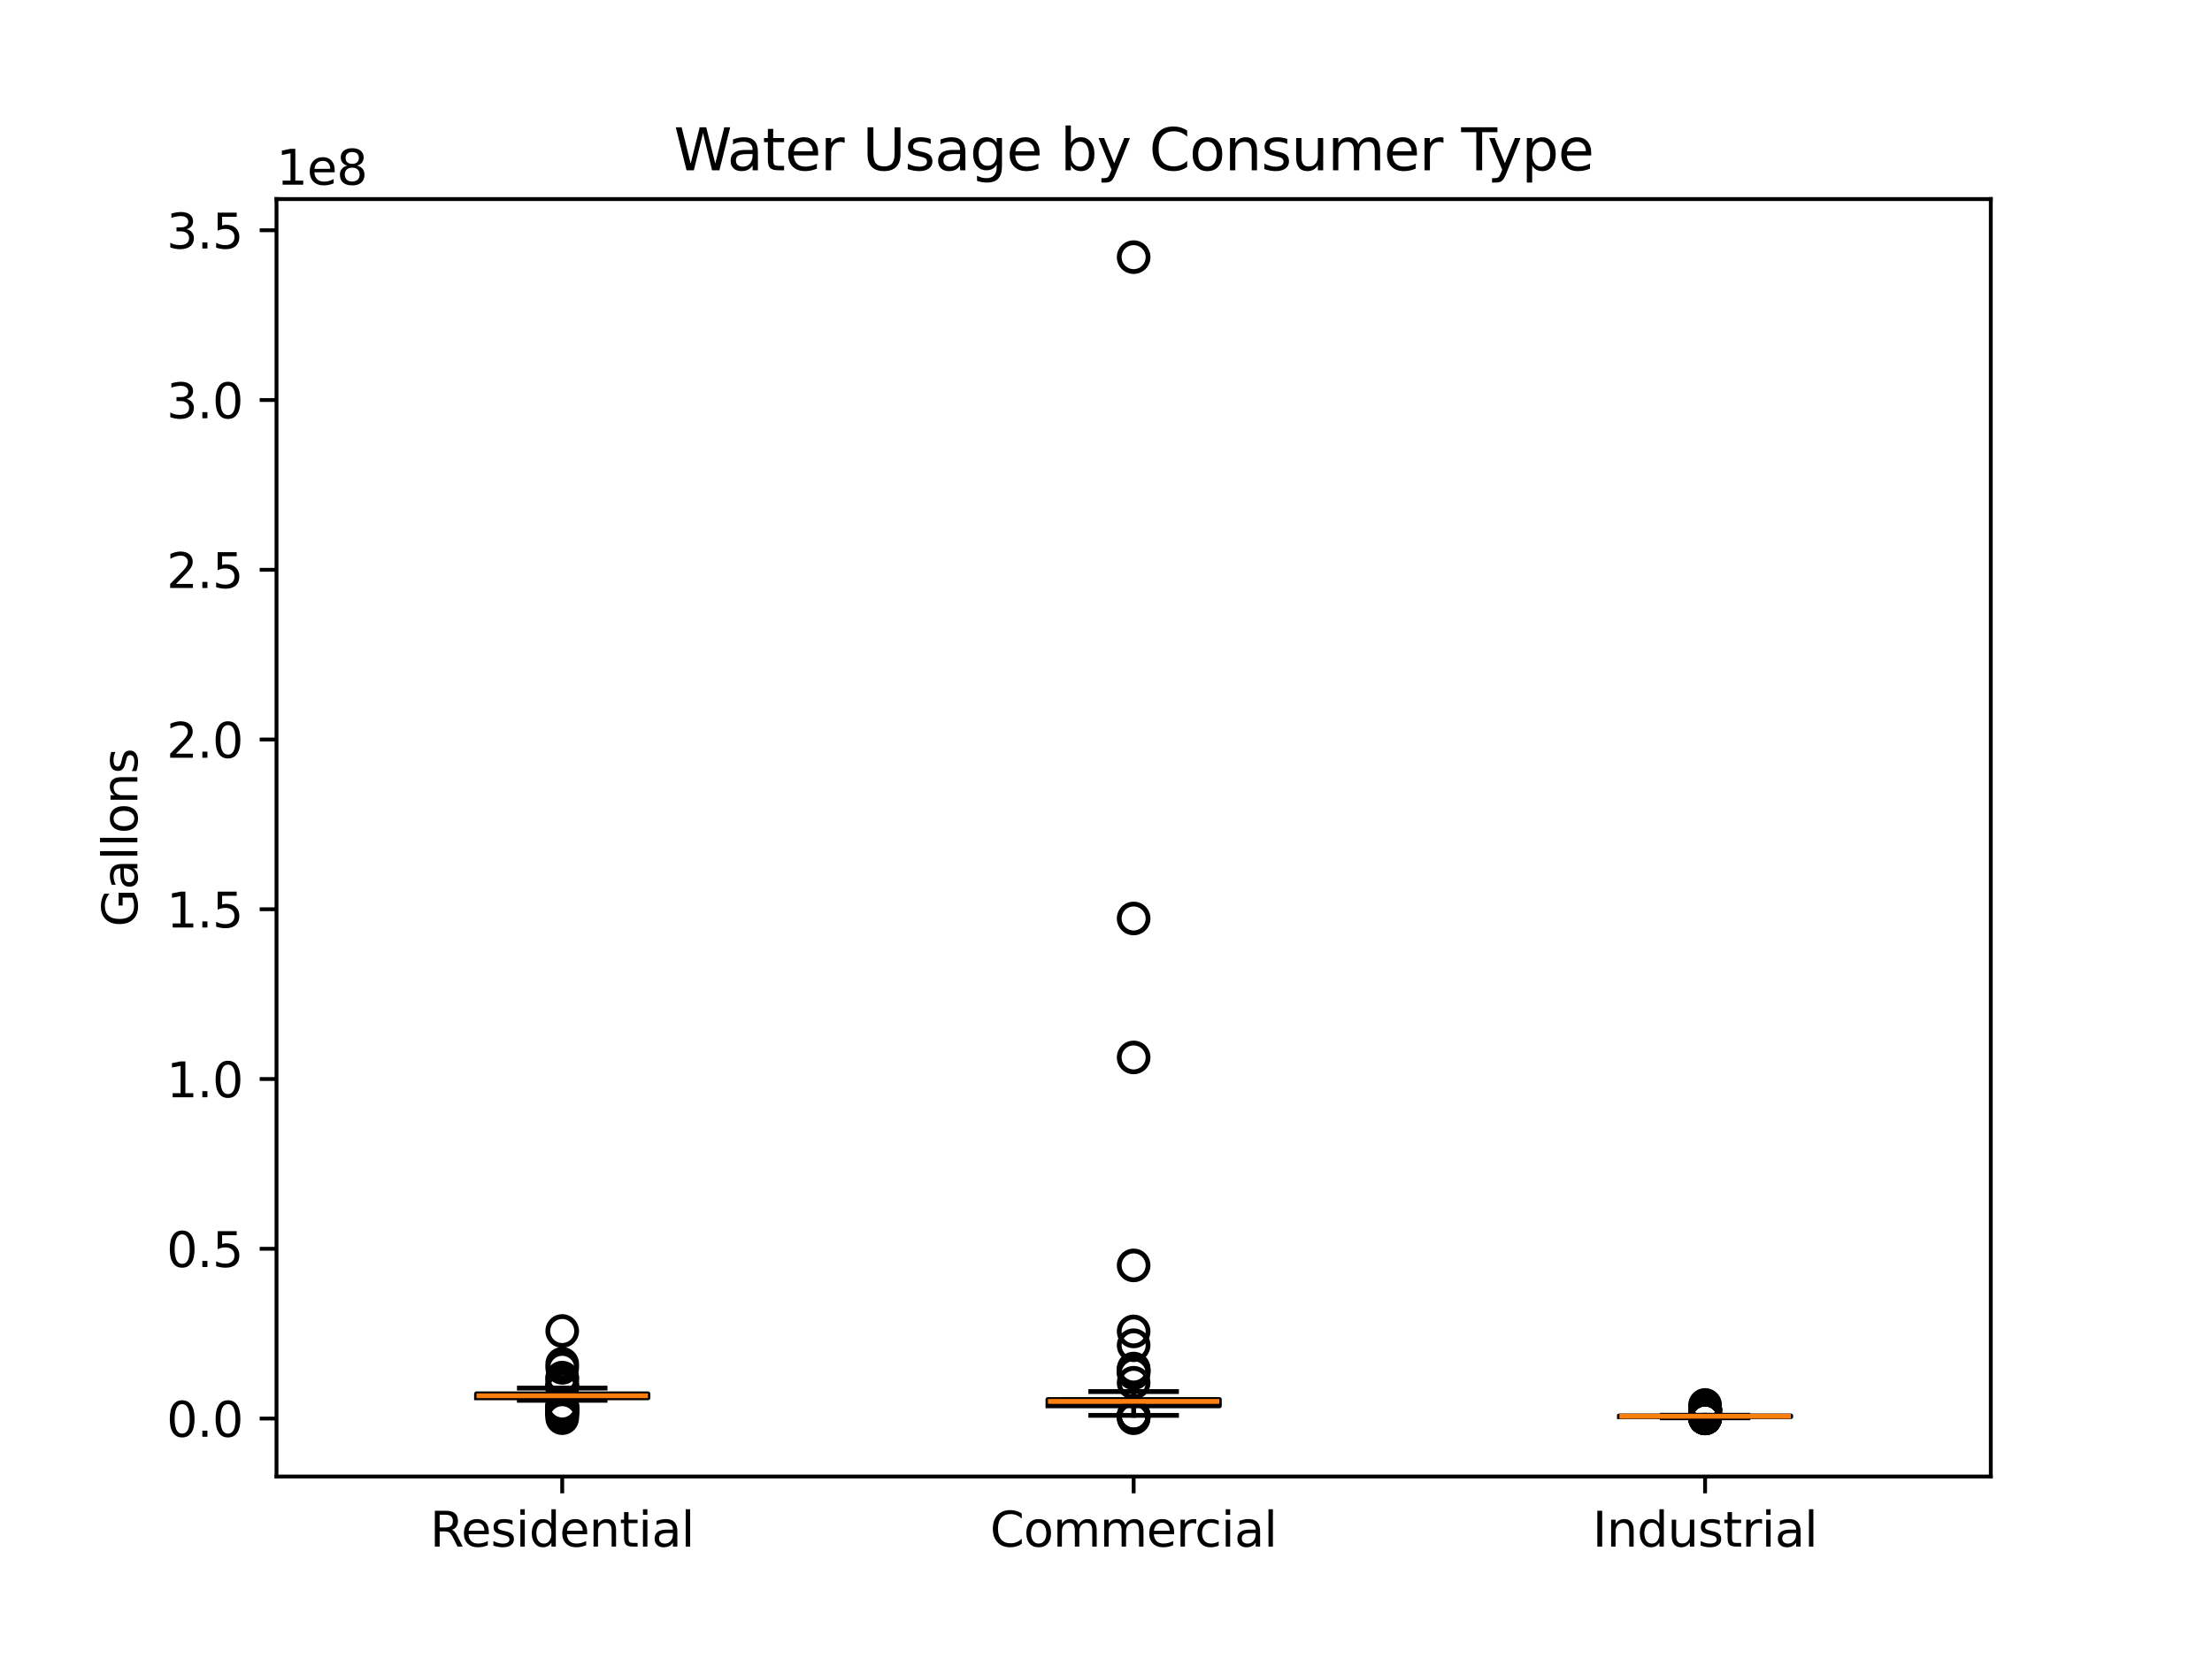 <?xml version="1.0" encoding="utf-8" standalone="no"?>
<!DOCTYPE svg PUBLIC "-//W3C//DTD SVG 1.1//EN"
  "http://www.w3.org/Graphics/SVG/1.1/DTD/svg11.dtd">
<svg xmlns:xlink="http://www.w3.org/1999/xlink" width="460.8pt" height="345.6pt" viewBox="0 0 460.8 345.6" xmlns="http://www.w3.org/2000/svg" version="1.1">
 <defs>
  <style type="text/css">*{stroke-linejoin: round; stroke-linecap: butt}</style>
 </defs>
 <g id="figure_1">
  <g id="patch_1">
   <path d="M 0 345.6 
L 460.8 345.6 
L 460.8 0 
L 0 0 
z
" style="fill: #ffffff"/>
  </g>
  <g id="axes_1">
   <g id="patch_2">
    <path d="M 57.6 307.584 
L 414.72 307.584 
L 414.72 41.472 
L 57.6 41.472 
z
" style="fill: #ffffff"/>
   </g>
   <g id="matplotlib.axis_1">
    <g id="xtick_1">
     <g id="line2d_1">
      <defs>
       <path id="m0706e9179c" d="M 0 0 
L 0 3.5 
" style="stroke: #000000; stroke-width: 0.8"/>
      </defs>
      <g>
       <use xlink:href="#m0706e9179c" x="117.12" y="307.584" style="stroke: #000000; stroke-width: 0.8"/>
      </g>
     </g>
     <g id="text_1">
      <!-- Residential -->
      <g transform="translate(89.579 322.182) scale(0.1 -0.1)">
       <defs>
        <path id="DejaVuSans-52" d="M 2841 2188 
Q 3044 2119 3236 1894 
Q 3428 1669 3622 1275 
L 4263 0 
L 3584 0 
L 2988 1197 
Q 2756 1666 2539 1819 
Q 2322 1972 1947 1972 
L 1259 1972 
L 1259 0 
L 628 0 
L 628 4666 
L 2053 4666 
Q 2853 4666 3247 4331 
Q 3641 3997 3641 3322 
Q 3641 2881 3436 2590 
Q 3231 2300 2841 2188 
z
M 1259 4147 
L 1259 2491 
L 2053 2491 
Q 2509 2491 2742 2702 
Q 2975 2913 2975 3322 
Q 2975 3731 2742 3939 
Q 2509 4147 2053 4147 
L 1259 4147 
z
" transform="scale(0.016)"/>
        <path id="DejaVuSans-65" d="M 3597 1894 
L 3597 1613 
L 953 1613 
Q 991 1019 1311 708 
Q 1631 397 2203 397 
Q 2534 397 2845 478 
Q 3156 559 3463 722 
L 3463 178 
Q 3153 47 2828 -22 
Q 2503 -91 2169 -91 
Q 1331 -91 842 396 
Q 353 884 353 1716 
Q 353 2575 817 3079 
Q 1281 3584 2069 3584 
Q 2775 3584 3186 3129 
Q 3597 2675 3597 1894 
z
M 3022 2063 
Q 3016 2534 2758 2815 
Q 2500 3097 2075 3097 
Q 1594 3097 1305 2825 
Q 1016 2553 972 2059 
L 3022 2063 
z
" transform="scale(0.016)"/>
        <path id="DejaVuSans-73" d="M 2834 3397 
L 2834 2853 
Q 2591 2978 2328 3040 
Q 2066 3103 1784 3103 
Q 1356 3103 1142 2972 
Q 928 2841 928 2578 
Q 928 2378 1081 2264 
Q 1234 2150 1697 2047 
L 1894 2003 
Q 2506 1872 2764 1633 
Q 3022 1394 3022 966 
Q 3022 478 2636 193 
Q 2250 -91 1575 -91 
Q 1294 -91 989 -36 
Q 684 19 347 128 
L 347 722 
Q 666 556 975 473 
Q 1284 391 1588 391 
Q 1994 391 2212 530 
Q 2431 669 2431 922 
Q 2431 1156 2273 1281 
Q 2116 1406 1581 1522 
L 1381 1569 
Q 847 1681 609 1914 
Q 372 2147 372 2553 
Q 372 3047 722 3315 
Q 1072 3584 1716 3584 
Q 2034 3584 2315 3537 
Q 2597 3491 2834 3397 
z
" transform="scale(0.016)"/>
        <path id="DejaVuSans-69" d="M 603 3500 
L 1178 3500 
L 1178 0 
L 603 0 
L 603 3500 
z
M 603 4863 
L 1178 4863 
L 1178 4134 
L 603 4134 
L 603 4863 
z
" transform="scale(0.016)"/>
        <path id="DejaVuSans-64" d="M 2906 2969 
L 2906 4863 
L 3481 4863 
L 3481 0 
L 2906 0 
L 2906 525 
Q 2725 213 2448 61 
Q 2172 -91 1784 -91 
Q 1150 -91 751 415 
Q 353 922 353 1747 
Q 353 2572 751 3078 
Q 1150 3584 1784 3584 
Q 2172 3584 2448 3432 
Q 2725 3281 2906 2969 
z
M 947 1747 
Q 947 1113 1208 752 
Q 1469 391 1925 391 
Q 2381 391 2643 752 
Q 2906 1113 2906 1747 
Q 2906 2381 2643 2742 
Q 2381 3103 1925 3103 
Q 1469 3103 1208 2742 
Q 947 2381 947 1747 
z
" transform="scale(0.016)"/>
        <path id="DejaVuSans-6e" d="M 3513 2113 
L 3513 0 
L 2938 0 
L 2938 2094 
Q 2938 2591 2744 2837 
Q 2550 3084 2163 3084 
Q 1697 3084 1428 2787 
Q 1159 2491 1159 1978 
L 1159 0 
L 581 0 
L 581 3500 
L 1159 3500 
L 1159 2956 
Q 1366 3272 1645 3428 
Q 1925 3584 2291 3584 
Q 2894 3584 3203 3211 
Q 3513 2838 3513 2113 
z
" transform="scale(0.016)"/>
        <path id="DejaVuSans-74" d="M 1172 4494 
L 1172 3500 
L 2356 3500 
L 2356 3053 
L 1172 3053 
L 1172 1153 
Q 1172 725 1289 603 
Q 1406 481 1766 481 
L 2356 481 
L 2356 0 
L 1766 0 
Q 1100 0 847 248 
Q 594 497 594 1153 
L 594 3053 
L 172 3053 
L 172 3500 
L 594 3500 
L 594 4494 
L 1172 4494 
z
" transform="scale(0.016)"/>
        <path id="DejaVuSans-61" d="M 2194 1759 
Q 1497 1759 1228 1600 
Q 959 1441 959 1056 
Q 959 750 1161 570 
Q 1363 391 1709 391 
Q 2188 391 2477 730 
Q 2766 1069 2766 1631 
L 2766 1759 
L 2194 1759 
z
M 3341 1997 
L 3341 0 
L 2766 0 
L 2766 531 
Q 2569 213 2275 61 
Q 1981 -91 1556 -91 
Q 1019 -91 701 211 
Q 384 513 384 1019 
Q 384 1609 779 1909 
Q 1175 2209 1959 2209 
L 2766 2209 
L 2766 2266 
Q 2766 2663 2505 2880 
Q 2244 3097 1772 3097 
Q 1472 3097 1187 3025 
Q 903 2953 641 2809 
L 641 3341 
Q 956 3463 1253 3523 
Q 1550 3584 1831 3584 
Q 2591 3584 2966 3190 
Q 3341 2797 3341 1997 
z
" transform="scale(0.016)"/>
        <path id="DejaVuSans-6c" d="M 603 4863 
L 1178 4863 
L 1178 0 
L 603 0 
L 603 4863 
z
" transform="scale(0.016)"/>
       </defs>
       <use xlink:href="#DejaVuSans-52"/>
       <use xlink:href="#DejaVuSans-65" x="64.982"/>
       <use xlink:href="#DejaVuSans-73" x="126.506"/>
       <use xlink:href="#DejaVuSans-69" x="178.605"/>
       <use xlink:href="#DejaVuSans-64" x="206.389"/>
       <use xlink:href="#DejaVuSans-65" x="269.865"/>
       <use xlink:href="#DejaVuSans-6e" x="331.389"/>
       <use xlink:href="#DejaVuSans-74" x="394.768"/>
       <use xlink:href="#DejaVuSans-69" x="433.977"/>
       <use xlink:href="#DejaVuSans-61" x="461.76"/>
       <use xlink:href="#DejaVuSans-6c" x="523.039"/>
      </g>
     </g>
    </g>
    <g id="xtick_2">
     <g id="line2d_2">
      <g>
       <use xlink:href="#m0706e9179c" x="236.16" y="307.584" style="stroke: #000000; stroke-width: 0.8"/>
      </g>
     </g>
     <g id="text_2">
      <!-- Commercial -->
      <g transform="translate(206.258 322.182) scale(0.1 -0.1)">
       <defs>
        <path id="DejaVuSans-43" d="M 4122 4306 
L 4122 3641 
Q 3803 3938 3442 4084 
Q 3081 4231 2675 4231 
Q 1875 4231 1450 3742 
Q 1025 3253 1025 2328 
Q 1025 1406 1450 917 
Q 1875 428 2675 428 
Q 3081 428 3442 575 
Q 3803 722 4122 1019 
L 4122 359 
Q 3791 134 3420 21 
Q 3050 -91 2638 -91 
Q 1578 -91 968 557 
Q 359 1206 359 2328 
Q 359 3453 968 4101 
Q 1578 4750 2638 4750 
Q 3056 4750 3426 4639 
Q 3797 4528 4122 4306 
z
" transform="scale(0.016)"/>
        <path id="DejaVuSans-6f" d="M 1959 3097 
Q 1497 3097 1228 2736 
Q 959 2375 959 1747 
Q 959 1119 1226 758 
Q 1494 397 1959 397 
Q 2419 397 2687 759 
Q 2956 1122 2956 1747 
Q 2956 2369 2687 2733 
Q 2419 3097 1959 3097 
z
M 1959 3584 
Q 2709 3584 3137 3096 
Q 3566 2609 3566 1747 
Q 3566 888 3137 398 
Q 2709 -91 1959 -91 
Q 1206 -91 779 398 
Q 353 888 353 1747 
Q 353 2609 779 3096 
Q 1206 3584 1959 3584 
z
" transform="scale(0.016)"/>
        <path id="DejaVuSans-6d" d="M 3328 2828 
Q 3544 3216 3844 3400 
Q 4144 3584 4550 3584 
Q 5097 3584 5394 3201 
Q 5691 2819 5691 2113 
L 5691 0 
L 5113 0 
L 5113 2094 
Q 5113 2597 4934 2840 
Q 4756 3084 4391 3084 
Q 3944 3084 3684 2787 
Q 3425 2491 3425 1978 
L 3425 0 
L 2847 0 
L 2847 2094 
Q 2847 2600 2669 2842 
Q 2491 3084 2119 3084 
Q 1678 3084 1418 2786 
Q 1159 2488 1159 1978 
L 1159 0 
L 581 0 
L 581 3500 
L 1159 3500 
L 1159 2956 
Q 1356 3278 1631 3431 
Q 1906 3584 2284 3584 
Q 2666 3584 2933 3390 
Q 3200 3197 3328 2828 
z
" transform="scale(0.016)"/>
        <path id="DejaVuSans-72" d="M 2631 2963 
Q 2534 3019 2420 3045 
Q 2306 3072 2169 3072 
Q 1681 3072 1420 2755 
Q 1159 2438 1159 1844 
L 1159 0 
L 581 0 
L 581 3500 
L 1159 3500 
L 1159 2956 
Q 1341 3275 1631 3429 
Q 1922 3584 2338 3584 
Q 2397 3584 2469 3576 
Q 2541 3569 2628 3553 
L 2631 2963 
z
" transform="scale(0.016)"/>
        <path id="DejaVuSans-63" d="M 3122 3366 
L 3122 2828 
Q 2878 2963 2633 3030 
Q 2388 3097 2138 3097 
Q 1578 3097 1268 2742 
Q 959 2388 959 1747 
Q 959 1106 1268 751 
Q 1578 397 2138 397 
Q 2388 397 2633 464 
Q 2878 531 3122 666 
L 3122 134 
Q 2881 22 2623 -34 
Q 2366 -91 2075 -91 
Q 1284 -91 818 406 
Q 353 903 353 1747 
Q 353 2603 823 3093 
Q 1294 3584 2113 3584 
Q 2378 3584 2631 3529 
Q 2884 3475 3122 3366 
z
" transform="scale(0.016)"/>
       </defs>
       <use xlink:href="#DejaVuSans-43"/>
       <use xlink:href="#DejaVuSans-6f" x="69.824"/>
       <use xlink:href="#DejaVuSans-6d" x="131.006"/>
       <use xlink:href="#DejaVuSans-6d" x="228.418"/>
       <use xlink:href="#DejaVuSans-65" x="325.83"/>
       <use xlink:href="#DejaVuSans-72" x="387.354"/>
       <use xlink:href="#DejaVuSans-63" x="426.217"/>
       <use xlink:href="#DejaVuSans-69" x="481.197"/>
       <use xlink:href="#DejaVuSans-61" x="508.98"/>
       <use xlink:href="#DejaVuSans-6c" x="570.26"/>
      </g>
     </g>
    </g>
    <g id="xtick_3">
     <g id="line2d_3">
      <g>
       <use xlink:href="#m0706e9179c" x="355.2" y="307.584" style="stroke: #000000; stroke-width: 0.8"/>
      </g>
     </g>
     <g id="text_3">
      <!-- Industrial -->
      <g transform="translate(331.751 322.182) scale(0.1 -0.1)">
       <defs>
        <path id="DejaVuSans-49" d="M 628 4666 
L 1259 4666 
L 1259 0 
L 628 0 
L 628 4666 
z
" transform="scale(0.016)"/>
        <path id="DejaVuSans-75" d="M 544 1381 
L 544 3500 
L 1119 3500 
L 1119 1403 
Q 1119 906 1312 657 
Q 1506 409 1894 409 
Q 2359 409 2629 706 
Q 2900 1003 2900 1516 
L 2900 3500 
L 3475 3500 
L 3475 0 
L 2900 0 
L 2900 538 
Q 2691 219 2414 64 
Q 2138 -91 1772 -91 
Q 1169 -91 856 284 
Q 544 659 544 1381 
z
M 1991 3584 
L 1991 3584 
z
" transform="scale(0.016)"/>
       </defs>
       <use xlink:href="#DejaVuSans-49"/>
       <use xlink:href="#DejaVuSans-6e" x="29.492"/>
       <use xlink:href="#DejaVuSans-64" x="92.871"/>
       <use xlink:href="#DejaVuSans-75" x="156.348"/>
       <use xlink:href="#DejaVuSans-73" x="219.727"/>
       <use xlink:href="#DejaVuSans-74" x="271.826"/>
       <use xlink:href="#DejaVuSans-72" x="311.035"/>
       <use xlink:href="#DejaVuSans-69" x="352.148"/>
       <use xlink:href="#DejaVuSans-61" x="379.932"/>
       <use xlink:href="#DejaVuSans-6c" x="441.211"/>
      </g>
     </g>
    </g>
   </g>
   <g id="matplotlib.axis_2">
    <g id="ytick_1">
     <g id="line2d_4">
      <defs>
       <path id="mfa97a60728" d="M 0 0 
L -3.5 0 
" style="stroke: #000000; stroke-width: 0.8"/>
      </defs>
      <g>
       <use xlink:href="#mfa97a60728" x="57.6" y="295.504" style="stroke: #000000; stroke-width: 0.8"/>
      </g>
     </g>
     <g id="text_4">
      <!-- 0.0 -->
      <g transform="translate(34.697 299.303) scale(0.1 -0.1)">
       <defs>
        <path id="DejaVuSans-30" d="M 2034 4250 
Q 1547 4250 1301 3770 
Q 1056 3291 1056 2328 
Q 1056 1369 1301 889 
Q 1547 409 2034 409 
Q 2525 409 2770 889 
Q 3016 1369 3016 2328 
Q 3016 3291 2770 3770 
Q 2525 4250 2034 4250 
z
M 2034 4750 
Q 2819 4750 3233 4129 
Q 3647 3509 3647 2328 
Q 3647 1150 3233 529 
Q 2819 -91 2034 -91 
Q 1250 -91 836 529 
Q 422 1150 422 2328 
Q 422 3509 836 4129 
Q 1250 4750 2034 4750 
z
" transform="scale(0.016)"/>
        <path id="DejaVuSans-2e" d="M 684 794 
L 1344 794 
L 1344 0 
L 684 0 
L 684 794 
z
" transform="scale(0.016)"/>
       </defs>
       <use xlink:href="#DejaVuSans-30"/>
       <use xlink:href="#DejaVuSans-2e" x="63.623"/>
       <use xlink:href="#DejaVuSans-30" x="95.41"/>
      </g>
     </g>
    </g>
    <g id="ytick_2">
     <g id="line2d_5">
      <g>
       <use xlink:href="#mfa97a60728" x="57.6" y="260.141" style="stroke: #000000; stroke-width: 0.8"/>
      </g>
     </g>
     <g id="text_5">
      <!-- 0.5 -->
      <g transform="translate(34.697 263.941) scale(0.1 -0.1)">
       <defs>
        <path id="DejaVuSans-35" d="M 691 4666 
L 3169 4666 
L 3169 4134 
L 1269 4134 
L 1269 2991 
Q 1406 3038 1543 3061 
Q 1681 3084 1819 3084 
Q 2600 3084 3056 2656 
Q 3513 2228 3513 1497 
Q 3513 744 3044 326 
Q 2575 -91 1722 -91 
Q 1428 -91 1123 -41 
Q 819 9 494 109 
L 494 744 
Q 775 591 1075 516 
Q 1375 441 1709 441 
Q 2250 441 2565 725 
Q 2881 1009 2881 1497 
Q 2881 1984 2565 2268 
Q 2250 2553 1709 2553 
Q 1456 2553 1204 2497 
Q 953 2441 691 2322 
L 691 4666 
z
" transform="scale(0.016)"/>
       </defs>
       <use xlink:href="#DejaVuSans-30"/>
       <use xlink:href="#DejaVuSans-2e" x="63.623"/>
       <use xlink:href="#DejaVuSans-35" x="95.41"/>
      </g>
     </g>
    </g>
    <g id="ytick_3">
     <g id="line2d_6">
      <g>
       <use xlink:href="#mfa97a60728" x="57.6" y="224.779" style="stroke: #000000; stroke-width: 0.8"/>
      </g>
     </g>
     <g id="text_6">
      <!-- 1.0 -->
      <g transform="translate(34.697 228.578) scale(0.1 -0.1)">
       <defs>
        <path id="DejaVuSans-31" d="M 794 531 
L 1825 531 
L 1825 4091 
L 703 3866 
L 703 4441 
L 1819 4666 
L 2450 4666 
L 2450 531 
L 3481 531 
L 3481 0 
L 794 0 
L 794 531 
z
" transform="scale(0.016)"/>
       </defs>
       <use xlink:href="#DejaVuSans-31"/>
       <use xlink:href="#DejaVuSans-2e" x="63.623"/>
       <use xlink:href="#DejaVuSans-30" x="95.41"/>
      </g>
     </g>
    </g>
    <g id="ytick_4">
     <g id="line2d_7">
      <g>
       <use xlink:href="#mfa97a60728" x="57.6" y="189.417" style="stroke: #000000; stroke-width: 0.8"/>
      </g>
     </g>
     <g id="text_7">
      <!-- 1.5 -->
      <g transform="translate(34.697 193.216) scale(0.1 -0.1)">
       <use xlink:href="#DejaVuSans-31"/>
       <use xlink:href="#DejaVuSans-2e" x="63.623"/>
       <use xlink:href="#DejaVuSans-35" x="95.41"/>
      </g>
     </g>
    </g>
    <g id="ytick_5">
     <g id="line2d_8">
      <g>
       <use xlink:href="#mfa97a60728" x="57.6" y="154.055" style="stroke: #000000; stroke-width: 0.8"/>
      </g>
     </g>
     <g id="text_8">
      <!-- 2.0 -->
      <g transform="translate(34.697 157.854) scale(0.1 -0.1)">
       <defs>
        <path id="DejaVuSans-32" d="M 1228 531 
L 3431 531 
L 3431 0 
L 469 0 
L 469 531 
Q 828 903 1448 1529 
Q 2069 2156 2228 2338 
Q 2531 2678 2651 2914 
Q 2772 3150 2772 3378 
Q 2772 3750 2511 3984 
Q 2250 4219 1831 4219 
Q 1534 4219 1204 4116 
Q 875 4013 500 3803 
L 500 4441 
Q 881 4594 1212 4672 
Q 1544 4750 1819 4750 
Q 2544 4750 2975 4387 
Q 3406 4025 3406 3419 
Q 3406 3131 3298 2873 
Q 3191 2616 2906 2266 
Q 2828 2175 2409 1742 
Q 1991 1309 1228 531 
z
" transform="scale(0.016)"/>
       </defs>
       <use xlink:href="#DejaVuSans-32"/>
       <use xlink:href="#DejaVuSans-2e" x="63.623"/>
       <use xlink:href="#DejaVuSans-30" x="95.41"/>
      </g>
     </g>
    </g>
    <g id="ytick_6">
     <g id="line2d_9">
      <g>
       <use xlink:href="#mfa97a60728" x="57.6" y="118.692" style="stroke: #000000; stroke-width: 0.8"/>
      </g>
     </g>
     <g id="text_9">
      <!-- 2.5 -->
      <g transform="translate(34.697 122.492) scale(0.1 -0.1)">
       <use xlink:href="#DejaVuSans-32"/>
       <use xlink:href="#DejaVuSans-2e" x="63.623"/>
       <use xlink:href="#DejaVuSans-35" x="95.41"/>
      </g>
     </g>
    </g>
    <g id="ytick_7">
     <g id="line2d_10">
      <g>
       <use xlink:href="#mfa97a60728" x="57.6" y="83.33" style="stroke: #000000; stroke-width: 0.8"/>
      </g>
     </g>
     <g id="text_10">
      <!-- 3.0 -->
      <g transform="translate(34.697 87.129) scale(0.1 -0.1)">
       <defs>
        <path id="DejaVuSans-33" d="M 2597 2516 
Q 3050 2419 3304 2112 
Q 3559 1806 3559 1356 
Q 3559 666 3084 287 
Q 2609 -91 1734 -91 
Q 1441 -91 1130 -33 
Q 819 25 488 141 
L 488 750 
Q 750 597 1062 519 
Q 1375 441 1716 441 
Q 2309 441 2620 675 
Q 2931 909 2931 1356 
Q 2931 1769 2642 2001 
Q 2353 2234 1838 2234 
L 1294 2234 
L 1294 2753 
L 1863 2753 
Q 2328 2753 2575 2939 
Q 2822 3125 2822 3475 
Q 2822 3834 2567 4026 
Q 2313 4219 1838 4219 
Q 1578 4219 1281 4162 
Q 984 4106 628 3988 
L 628 4550 
Q 988 4650 1302 4700 
Q 1616 4750 1894 4750 
Q 2613 4750 3031 4423 
Q 3450 4097 3450 3541 
Q 3450 3153 3228 2886 
Q 3006 2619 2597 2516 
z
" transform="scale(0.016)"/>
       </defs>
       <use xlink:href="#DejaVuSans-33"/>
       <use xlink:href="#DejaVuSans-2e" x="63.623"/>
       <use xlink:href="#DejaVuSans-30" x="95.41"/>
      </g>
     </g>
    </g>
    <g id="ytick_8">
     <g id="line2d_11">
      <g>
       <use xlink:href="#mfa97a60728" x="57.6" y="47.968" style="stroke: #000000; stroke-width: 0.8"/>
      </g>
     </g>
     <g id="text_11">
      <!-- 3.5 -->
      <g transform="translate(34.697 51.767) scale(0.1 -0.1)">
       <use xlink:href="#DejaVuSans-33"/>
       <use xlink:href="#DejaVuSans-2e" x="63.623"/>
       <use xlink:href="#DejaVuSans-35" x="95.41"/>
      </g>
     </g>
    </g>
    <g id="text_12">
     <!-- Gallons -->
     <g transform="translate(28.617 193.077) rotate(-90) scale(0.1 -0.1)">
      <defs>
       <path id="DejaVuSans-47" d="M 3809 666 
L 3809 1919 
L 2778 1919 
L 2778 2438 
L 4434 2438 
L 4434 434 
Q 4069 175 3628 42 
Q 3188 -91 2688 -91 
Q 1594 -91 976 548 
Q 359 1188 359 2328 
Q 359 3472 976 4111 
Q 1594 4750 2688 4750 
Q 3144 4750 3555 4637 
Q 3966 4525 4313 4306 
L 4313 3634 
Q 3963 3931 3569 4081 
Q 3175 4231 2741 4231 
Q 1884 4231 1454 3753 
Q 1025 3275 1025 2328 
Q 1025 1384 1454 906 
Q 1884 428 2741 428 
Q 3075 428 3337 486 
Q 3600 544 3809 666 
z
" transform="scale(0.016)"/>
      </defs>
      <use xlink:href="#DejaVuSans-47"/>
      <use xlink:href="#DejaVuSans-61" x="77.49"/>
      <use xlink:href="#DejaVuSans-6c" x="138.77"/>
      <use xlink:href="#DejaVuSans-6c" x="166.553"/>
      <use xlink:href="#DejaVuSans-6f" x="194.336"/>
      <use xlink:href="#DejaVuSans-6e" x="255.518"/>
      <use xlink:href="#DejaVuSans-73" x="318.896"/>
     </g>
    </g>
    <g id="text_13">
     <!-- 1e8 -->
     <g transform="translate(57.6 38.472) scale(0.1 -0.1)">
      <defs>
       <path id="DejaVuSans-38" d="M 2034 2216 
Q 1584 2216 1326 1975 
Q 1069 1734 1069 1313 
Q 1069 891 1326 650 
Q 1584 409 2034 409 
Q 2484 409 2743 651 
Q 3003 894 3003 1313 
Q 3003 1734 2745 1975 
Q 2488 2216 2034 2216 
z
M 1403 2484 
Q 997 2584 770 2862 
Q 544 3141 544 3541 
Q 544 4100 942 4425 
Q 1341 4750 2034 4750 
Q 2731 4750 3128 4425 
Q 3525 4100 3525 3541 
Q 3525 3141 3298 2862 
Q 3072 2584 2669 2484 
Q 3125 2378 3379 2068 
Q 3634 1759 3634 1313 
Q 3634 634 3220 271 
Q 2806 -91 2034 -91 
Q 1263 -91 848 271 
Q 434 634 434 1313 
Q 434 1759 690 2068 
Q 947 2378 1403 2484 
z
M 1172 3481 
Q 1172 3119 1398 2916 
Q 1625 2713 2034 2713 
Q 2441 2713 2670 2916 
Q 2900 3119 2900 3481 
Q 2900 3844 2670 4047 
Q 2441 4250 2034 4250 
Q 1625 4250 1398 4047 
Q 1172 3844 1172 3481 
z
" transform="scale(0.016)"/>
      </defs>
      <use xlink:href="#DejaVuSans-31"/>
      <use xlink:href="#DejaVuSans-65" x="63.623"/>
      <use xlink:href="#DejaVuSans-38" x="125.146"/>
     </g>
    </g>
   </g>
   <g id="line2d_12">
    <path d="M 99.264 291.198 
L 134.976 291.198 
L 134.976 290.364 
L 99.264 290.364 
L 99.264 291.198 
" clip-path="url(#p35b8e1b15c)" style="fill: none; stroke: #000000; stroke-linecap: square"/>
   </g>
   <g id="line2d_13">
    <path d="M 117.12 291.198 
L 117.12 291.708 
" clip-path="url(#p35b8e1b15c)" style="fill: none; stroke: #000000; stroke-linecap: square"/>
   </g>
   <g id="line2d_14">
    <path d="M 117.12 290.364 
L 117.12 289.17 
" clip-path="url(#p35b8e1b15c)" style="fill: none; stroke: #000000; stroke-linecap: square"/>
   </g>
   <g id="line2d_15">
    <path d="M 108.192 291.708 
L 126.048 291.708 
" clip-path="url(#p35b8e1b15c)" style="fill: none; stroke: #000000; stroke-linecap: square"/>
   </g>
   <g id="line2d_16">
    <path d="M 108.192 289.17 
L 126.048 289.17 
" clip-path="url(#p35b8e1b15c)" style="fill: none; stroke: #000000; stroke-linecap: square"/>
   </g>
   <g id="line2d_17">
    <defs>
     <path id="m0afab94bf9" d="M 0 3 
C 0.796 3 1.559 2.684 2.121 2.121 
C 2.684 1.559 3 0.796 3 0 
C 3 -0.796 2.684 -1.559 2.121 -2.121 
C 1.559 -2.684 0.796 -3 0 -3 
C -0.796 -3 -1.559 -2.684 -2.121 -2.121 
C -2.684 -1.559 -3 -0.796 -3 0 
C -3 0.796 -2.684 1.559 -2.121 2.121 
C -1.559 2.684 -0.796 3 0 3 
z
" style="stroke: #000000"/>
    </defs>
    <g clip-path="url(#p35b8e1b15c)">
     <use xlink:href="#m0afab94bf9" x="117.12" y="293.69" style="fill-opacity: 0; stroke: #000000"/>
     <use xlink:href="#m0afab94bf9" x="117.12" y="293.909" style="fill-opacity: 0; stroke: #000000"/>
     <use xlink:href="#m0afab94bf9" x="117.12" y="293.373" style="fill-opacity: 0; stroke: #000000"/>
     <use xlink:href="#m0afab94bf9" x="117.12" y="293.146" style="fill-opacity: 0; stroke: #000000"/>
     <use xlink:href="#m0afab94bf9" x="117.12" y="295.433" style="fill-opacity: 0; stroke: #000000"/>
     <use xlink:href="#m0afab94bf9" x="117.12" y="294.926" style="fill-opacity: 0; stroke: #000000"/>
     <use xlink:href="#m0afab94bf9" x="117.12" y="293.327" style="fill-opacity: 0; stroke: #000000"/>
     <use xlink:href="#m0afab94bf9" x="117.12" y="294.171" style="fill-opacity: 0; stroke: #000000"/>
     <use xlink:href="#m0afab94bf9" x="117.12" y="292.785" style="fill-opacity: 0; stroke: #000000"/>
     <use xlink:href="#m0afab94bf9" x="117.12" y="293.54" style="fill-opacity: 0; stroke: #000000"/>
     <use xlink:href="#m0afab94bf9" x="117.12" y="293.349" style="fill-opacity: 0; stroke: #000000"/>
     <use xlink:href="#m0afab94bf9" x="117.12" y="294.52" style="fill-opacity: 0; stroke: #000000"/>
     <use xlink:href="#m0afab94bf9" x="117.12" y="292.998" style="fill-opacity: 0; stroke: #000000"/>
     <use xlink:href="#m0afab94bf9" x="117.12" y="294.009" style="fill-opacity: 0; stroke: #000000"/>
     <use xlink:href="#m0afab94bf9" x="117.12" y="294.19" style="fill-opacity: 0; stroke: #000000"/>
     <use xlink:href="#m0afab94bf9" x="117.12" y="293.879" style="fill-opacity: 0; stroke: #000000"/>
     <use xlink:href="#m0afab94bf9" x="117.12" y="293.199" style="fill-opacity: 0; stroke: #000000"/>
     <use xlink:href="#m0afab94bf9" x="117.12" y="293.882" style="fill-opacity: 0; stroke: #000000"/>
     <use xlink:href="#m0afab94bf9" x="117.12" y="294.374" style="fill-opacity: 0; stroke: #000000"/>
     <use xlink:href="#m0afab94bf9" x="117.12" y="293.995" style="fill-opacity: 0; stroke: #000000"/>
     <use xlink:href="#m0afab94bf9" x="117.12" y="292.987" style="fill-opacity: 0; stroke: #000000"/>
     <use xlink:href="#m0afab94bf9" x="117.12" y="284.941" style="fill-opacity: 0; stroke: #000000"/>
     <use xlink:href="#m0afab94bf9" x="117.12" y="286.985" style="fill-opacity: 0; stroke: #000000"/>
     <use xlink:href="#m0afab94bf9" x="117.12" y="288.871" style="fill-opacity: 0; stroke: #000000"/>
     <use xlink:href="#m0afab94bf9" x="117.12" y="277.27" style="fill-opacity: 0; stroke: #000000"/>
     <use xlink:href="#m0afab94bf9" x="117.12" y="284.112" style="fill-opacity: 0; stroke: #000000"/>
     <use xlink:href="#m0afab94bf9" x="117.12" y="288.874" style="fill-opacity: 0; stroke: #000000"/>
     <use xlink:href="#m0afab94bf9" x="117.12" y="289.067" style="fill-opacity: 0; stroke: #000000"/>
     <use xlink:href="#m0afab94bf9" x="117.12" y="289.039" style="fill-opacity: 0; stroke: #000000"/>
     <use xlink:href="#m0afab94bf9" x="117.12" y="287.137" style="fill-opacity: 0; stroke: #000000"/>
     <use xlink:href="#m0afab94bf9" x="117.12" y="288.549" style="fill-opacity: 0; stroke: #000000"/>
     <use xlink:href="#m0afab94bf9" x="117.12" y="287.883" style="fill-opacity: 0; stroke: #000000"/>
    </g>
   </g>
   <g id="line2d_18">
    <path d="M 218.304 292.868 
L 254.016 292.868 
L 254.016 291.544 
L 218.304 291.544 
L 218.304 292.868 
" clip-path="url(#p35b8e1b15c)" style="fill: none; stroke: #000000; stroke-linecap: square"/>
   </g>
   <g id="line2d_19">
    <path d="M 236.16 292.868 
L 236.16 294.842 
" clip-path="url(#p35b8e1b15c)" style="fill: none; stroke: #000000; stroke-linecap: square"/>
   </g>
   <g id="line2d_20">
    <path d="M 236.16 291.544 
L 236.16 289.888 
" clip-path="url(#p35b8e1b15c)" style="fill: none; stroke: #000000; stroke-linecap: square"/>
   </g>
   <g id="line2d_21">
    <path d="M 227.232 294.842 
L 245.088 294.842 
" clip-path="url(#p35b8e1b15c)" style="fill: none; stroke: #000000; stroke-linecap: square"/>
   </g>
   <g id="line2d_22">
    <path d="M 227.232 289.888 
L 245.088 289.888 
" clip-path="url(#p35b8e1b15c)" style="fill: none; stroke: #000000; stroke-linecap: square"/>
   </g>
   <g id="line2d_23">
    <g clip-path="url(#p35b8e1b15c)">
     <use xlink:href="#m0afab94bf9" x="236.16" y="295.442" style="fill-opacity: 0; stroke: #000000"/>
     <use xlink:href="#m0afab94bf9" x="236.16" y="294.908" style="fill-opacity: 0; stroke: #000000"/>
     <use xlink:href="#m0afab94bf9" x="236.16" y="294.899" style="fill-opacity: 0; stroke: #000000"/>
     <use xlink:href="#m0afab94bf9" x="236.16" y="295.07" style="fill-opacity: 0; stroke: #000000"/>
     <use xlink:href="#m0afab94bf9" x="236.16" y="295.263" style="fill-opacity: 0; stroke: #000000"/>
     <use xlink:href="#m0afab94bf9" x="236.16" y="294.917" style="fill-opacity: 0; stroke: #000000"/>
     <use xlink:href="#m0afab94bf9" x="236.16" y="285.572" style="fill-opacity: 0; stroke: #000000"/>
     <use xlink:href="#m0afab94bf9" x="236.16" y="220.282" style="fill-opacity: 0; stroke: #000000"/>
     <use xlink:href="#m0afab94bf9" x="236.16" y="277.36" style="fill-opacity: 0; stroke: #000000"/>
     <use xlink:href="#m0afab94bf9" x="236.16" y="280.238" style="fill-opacity: 0; stroke: #000000"/>
     <use xlink:href="#m0afab94bf9" x="236.16" y="285.724" style="fill-opacity: 0; stroke: #000000"/>
     <use xlink:href="#m0afab94bf9" x="236.16" y="286.061" style="fill-opacity: 0; stroke: #000000"/>
     <use xlink:href="#m0afab94bf9" x="236.16" y="288.056" style="fill-opacity: 0; stroke: #000000"/>
     <use xlink:href="#m0afab94bf9" x="236.16" y="285.094" style="fill-opacity: 0; stroke: #000000"/>
     <use xlink:href="#m0afab94bf9" x="236.16" y="285.401" style="fill-opacity: 0; stroke: #000000"/>
     <use xlink:href="#m0afab94bf9" x="236.16" y="191.334" style="fill-opacity: 0; stroke: #000000"/>
     <use xlink:href="#m0afab94bf9" x="236.16" y="263.606" style="fill-opacity: 0; stroke: #000000"/>
     <use xlink:href="#m0afab94bf9" x="236.16" y="53.568" style="fill-opacity: 0; stroke: #000000"/>
    </g>
   </g>
   <g id="line2d_24">
    <path d="M 337.344 295.123 
L 373.056 295.123 
L 373.056 294.96 
L 337.344 294.96 
L 337.344 295.123 
" clip-path="url(#p35b8e1b15c)" style="fill: none; stroke: #000000; stroke-linecap: square"/>
   </g>
   <g id="line2d_25">
    <path d="M 355.2 295.123 
L 355.2 295.363 
" clip-path="url(#p35b8e1b15c)" style="fill: none; stroke: #000000; stroke-linecap: square"/>
   </g>
   <g id="line2d_26">
    <path d="M 355.2 294.96 
L 355.2 294.821 
" clip-path="url(#p35b8e1b15c)" style="fill: none; stroke: #000000; stroke-linecap: square"/>
   </g>
   <g id="line2d_27">
    <path d="M 346.272 295.363 
L 364.128 295.363 
" clip-path="url(#p35b8e1b15c)" style="fill: none; stroke: #000000; stroke-linecap: square"/>
   </g>
   <g id="line2d_28">
    <path d="M 346.272 294.821 
L 364.128 294.821 
" clip-path="url(#p35b8e1b15c)" style="fill: none; stroke: #000000; stroke-linecap: square"/>
   </g>
   <g id="line2d_29">
    <g clip-path="url(#p35b8e1b15c)">
     <use xlink:href="#m0afab94bf9" x="355.2" y="295.391" style="fill-opacity: 0; stroke: #000000"/>
     <use xlink:href="#m0afab94bf9" x="355.2" y="295.48" style="fill-opacity: 0; stroke: #000000"/>
     <use xlink:href="#m0afab94bf9" x="355.2" y="295.379" style="fill-opacity: 0; stroke: #000000"/>
     <use xlink:href="#m0afab94bf9" x="355.2" y="295.477" style="fill-opacity: 0; stroke: #000000"/>
     <use xlink:href="#m0afab94bf9" x="355.2" y="295.436" style="fill-opacity: 0; stroke: #000000"/>
     <use xlink:href="#m0afab94bf9" x="355.2" y="295.459" style="fill-opacity: 0; stroke: #000000"/>
     <use xlink:href="#m0afab94bf9" x="355.2" y="295.433" style="fill-opacity: 0; stroke: #000000"/>
     <use xlink:href="#m0afab94bf9" x="355.2" y="295.43" style="fill-opacity: 0; stroke: #000000"/>
     <use xlink:href="#m0afab94bf9" x="355.2" y="295.392" style="fill-opacity: 0; stroke: #000000"/>
     <use xlink:href="#m0afab94bf9" x="355.2" y="295.488" style="fill-opacity: 0; stroke: #000000"/>
     <use xlink:href="#m0afab94bf9" x="355.2" y="295.448" style="fill-opacity: 0; stroke: #000000"/>
     <use xlink:href="#m0afab94bf9" x="355.2" y="294.196" style="fill-opacity: 0; stroke: #000000"/>
     <use xlink:href="#m0afab94bf9" x="355.2" y="293.879" style="fill-opacity: 0; stroke: #000000"/>
     <use xlink:href="#m0afab94bf9" x="355.2" y="294.313" style="fill-opacity: 0; stroke: #000000"/>
     <use xlink:href="#m0afab94bf9" x="355.2" y="294.684" style="fill-opacity: 0; stroke: #000000"/>
     <use xlink:href="#m0afab94bf9" x="355.2" y="294.232" style="fill-opacity: 0; stroke: #000000"/>
     <use xlink:href="#m0afab94bf9" x="355.2" y="294.005" style="fill-opacity: 0; stroke: #000000"/>
     <use xlink:href="#m0afab94bf9" x="355.2" y="293.799" style="fill-opacity: 0; stroke: #000000"/>
     <use xlink:href="#m0afab94bf9" x="355.2" y="293.805" style="fill-opacity: 0; stroke: #000000"/>
     <use xlink:href="#m0afab94bf9" x="355.2" y="293.863" style="fill-opacity: 0; stroke: #000000"/>
     <use xlink:href="#m0afab94bf9" x="355.2" y="293.773" style="fill-opacity: 0; stroke: #000000"/>
     <use xlink:href="#m0afab94bf9" x="355.2" y="293.766" style="fill-opacity: 0; stroke: #000000"/>
     <use xlink:href="#m0afab94bf9" x="355.2" y="293.803" style="fill-opacity: 0; stroke: #000000"/>
     <use xlink:href="#m0afab94bf9" x="355.2" y="293.837" style="fill-opacity: 0; stroke: #000000"/>
     <use xlink:href="#m0afab94bf9" x="355.2" y="294.277" style="fill-opacity: 0; stroke: #000000"/>
     <use xlink:href="#m0afab94bf9" x="355.2" y="294.375" style="fill-opacity: 0; stroke: #000000"/>
     <use xlink:href="#m0afab94bf9" x="355.2" y="294.075" style="fill-opacity: 0; stroke: #000000"/>
     <use xlink:href="#m0afab94bf9" x="355.2" y="294.12" style="fill-opacity: 0; stroke: #000000"/>
     <use xlink:href="#m0afab94bf9" x="355.2" y="293.953" style="fill-opacity: 0; stroke: #000000"/>
     <use xlink:href="#m0afab94bf9" x="355.2" y="294.078" style="fill-opacity: 0; stroke: #000000"/>
     <use xlink:href="#m0afab94bf9" x="355.2" y="293.943" style="fill-opacity: 0; stroke: #000000"/>
     <use xlink:href="#m0afab94bf9" x="355.2" y="294.233" style="fill-opacity: 0; stroke: #000000"/>
     <use xlink:href="#m0afab94bf9" x="355.2" y="294.578" style="fill-opacity: 0; stroke: #000000"/>
     <use xlink:href="#m0afab94bf9" x="355.2" y="293.878" style="fill-opacity: 0; stroke: #000000"/>
     <use xlink:href="#m0afab94bf9" x="355.2" y="293.793" style="fill-opacity: 0; stroke: #000000"/>
     <use xlink:href="#m0afab94bf9" x="355.2" y="293.984" style="fill-opacity: 0; stroke: #000000"/>
     <use xlink:href="#m0afab94bf9" x="355.2" y="293.91" style="fill-opacity: 0; stroke: #000000"/>
     <use xlink:href="#m0afab94bf9" x="355.2" y="294.13" style="fill-opacity: 0; stroke: #000000"/>
     <use xlink:href="#m0afab94bf9" x="355.2" y="294.073" style="fill-opacity: 0; stroke: #000000"/>
     <use xlink:href="#m0afab94bf9" x="355.2" y="294.13" style="fill-opacity: 0; stroke: #000000"/>
     <use xlink:href="#m0afab94bf9" x="355.2" y="294.073" style="fill-opacity: 0; stroke: #000000"/>
     <use xlink:href="#m0afab94bf9" x="355.2" y="293.851" style="fill-opacity: 0; stroke: #000000"/>
     <use xlink:href="#m0afab94bf9" x="355.2" y="293.728" style="fill-opacity: 0; stroke: #000000"/>
     <use xlink:href="#m0afab94bf9" x="355.2" y="293.57" style="fill-opacity: 0; stroke: #000000"/>
     <use xlink:href="#m0afab94bf9" x="355.2" y="293.743" style="fill-opacity: 0; stroke: #000000"/>
     <use xlink:href="#m0afab94bf9" x="355.2" y="293.765" style="fill-opacity: 0; stroke: #000000"/>
     <use xlink:href="#m0afab94bf9" x="355.2" y="293.823" style="fill-opacity: 0; stroke: #000000"/>
     <use xlink:href="#m0afab94bf9" x="355.2" y="294.546" style="fill-opacity: 0; stroke: #000000"/>
     <use xlink:href="#m0afab94bf9" x="355.2" y="293.67" style="fill-opacity: 0; stroke: #000000"/>
     <use xlink:href="#m0afab94bf9" x="355.2" y="293.62" style="fill-opacity: 0; stroke: #000000"/>
     <use xlink:href="#m0afab94bf9" x="355.2" y="293.768" style="fill-opacity: 0; stroke: #000000"/>
     <use xlink:href="#m0afab94bf9" x="355.2" y="294.22" style="fill-opacity: 0; stroke: #000000"/>
     <use xlink:href="#m0afab94bf9" x="355.2" y="293.593" style="fill-opacity: 0; stroke: #000000"/>
     <use xlink:href="#m0afab94bf9" x="355.2" y="294.222" style="fill-opacity: 0; stroke: #000000"/>
     <use xlink:href="#m0afab94bf9" x="355.2" y="294.399" style="fill-opacity: 0; stroke: #000000"/>
     <use xlink:href="#m0afab94bf9" x="355.2" y="293.743" style="fill-opacity: 0; stroke: #000000"/>
     <use xlink:href="#m0afab94bf9" x="355.2" y="293.688" style="fill-opacity: 0; stroke: #000000"/>
     <use xlink:href="#m0afab94bf9" x="355.2" y="293.4" style="fill-opacity: 0; stroke: #000000"/>
     <use xlink:href="#m0afab94bf9" x="355.2" y="293.44" style="fill-opacity: 0; stroke: #000000"/>
     <use xlink:href="#m0afab94bf9" x="355.2" y="293.551" style="fill-opacity: 0; stroke: #000000"/>
     <use xlink:href="#m0afab94bf9" x="355.2" y="293.51" style="fill-opacity: 0; stroke: #000000"/>
     <use xlink:href="#m0afab94bf9" x="355.2" y="293.82" style="fill-opacity: 0; stroke: #000000"/>
     <use xlink:href="#m0afab94bf9" x="355.2" y="293.498" style="fill-opacity: 0; stroke: #000000"/>
     <use xlink:href="#m0afab94bf9" x="355.2" y="293.494" style="fill-opacity: 0; stroke: #000000"/>
     <use xlink:href="#m0afab94bf9" x="355.2" y="293.389" style="fill-opacity: 0; stroke: #000000"/>
     <use xlink:href="#m0afab94bf9" x="355.2" y="293.461" style="fill-opacity: 0; stroke: #000000"/>
     <use xlink:href="#m0afab94bf9" x="355.2" y="293.289" style="fill-opacity: 0; stroke: #000000"/>
     <use xlink:href="#m0afab94bf9" x="355.2" y="293.618" style="fill-opacity: 0; stroke: #000000"/>
     <use xlink:href="#m0afab94bf9" x="355.2" y="294.11" style="fill-opacity: 0; stroke: #000000"/>
     <use xlink:href="#m0afab94bf9" x="355.2" y="293.58" style="fill-opacity: 0; stroke: #000000"/>
     <use xlink:href="#m0afab94bf9" x="355.2" y="293.554" style="fill-opacity: 0; stroke: #000000"/>
     <use xlink:href="#m0afab94bf9" x="355.2" y="293.512" style="fill-opacity: 0; stroke: #000000"/>
     <use xlink:href="#m0afab94bf9" x="355.2" y="293.518" style="fill-opacity: 0; stroke: #000000"/>
     <use xlink:href="#m0afab94bf9" x="355.2" y="293.513" style="fill-opacity: 0; stroke: #000000"/>
     <use xlink:href="#m0afab94bf9" x="355.2" y="293.655" style="fill-opacity: 0; stroke: #000000"/>
     <use xlink:href="#m0afab94bf9" x="355.2" y="293.507" style="fill-opacity: 0; stroke: #000000"/>
     <use xlink:href="#m0afab94bf9" x="355.2" y="293.3" style="fill-opacity: 0; stroke: #000000"/>
     <use xlink:href="#m0afab94bf9" x="355.2" y="293.686" style="fill-opacity: 0; stroke: #000000"/>
     <use xlink:href="#m0afab94bf9" x="355.2" y="293.72" style="fill-opacity: 0; stroke: #000000"/>
     <use xlink:href="#m0afab94bf9" x="355.2" y="293.822" style="fill-opacity: 0; stroke: #000000"/>
     <use xlink:href="#m0afab94bf9" x="355.2" y="293.57" style="fill-opacity: 0; stroke: #000000"/>
     <use xlink:href="#m0afab94bf9" x="355.2" y="293.62" style="fill-opacity: 0; stroke: #000000"/>
     <use xlink:href="#m0afab94bf9" x="355.2" y="293.498" style="fill-opacity: 0; stroke: #000000"/>
     <use xlink:href="#m0afab94bf9" x="355.2" y="293.361" style="fill-opacity: 0; stroke: #000000"/>
     <use xlink:href="#m0afab94bf9" x="355.2" y="293.264" style="fill-opacity: 0; stroke: #000000"/>
     <use xlink:href="#m0afab94bf9" x="355.2" y="293.368" style="fill-opacity: 0; stroke: #000000"/>
     <use xlink:href="#m0afab94bf9" x="355.2" y="293.601" style="fill-opacity: 0; stroke: #000000"/>
     <use xlink:href="#m0afab94bf9" x="355.2" y="293.771" style="fill-opacity: 0; stroke: #000000"/>
     <use xlink:href="#m0afab94bf9" x="355.2" y="293.99" style="fill-opacity: 0; stroke: #000000"/>
     <use xlink:href="#m0afab94bf9" x="355.2" y="293.975" style="fill-opacity: 0; stroke: #000000"/>
     <use xlink:href="#m0afab94bf9" x="355.2" y="293.606" style="fill-opacity: 0; stroke: #000000"/>
     <use xlink:href="#m0afab94bf9" x="355.2" y="293.54" style="fill-opacity: 0; stroke: #000000"/>
     <use xlink:href="#m0afab94bf9" x="355.2" y="293.751" style="fill-opacity: 0; stroke: #000000"/>
     <use xlink:href="#m0afab94bf9" x="355.2" y="293.79" style="fill-opacity: 0; stroke: #000000"/>
     <use xlink:href="#m0afab94bf9" x="355.2" y="293.877" style="fill-opacity: 0; stroke: #000000"/>
     <use xlink:href="#m0afab94bf9" x="355.2" y="294.024" style="fill-opacity: 0; stroke: #000000"/>
     <use xlink:href="#m0afab94bf9" x="355.2" y="293.872" style="fill-opacity: 0; stroke: #000000"/>
     <use xlink:href="#m0afab94bf9" x="355.2" y="293.53" style="fill-opacity: 0; stroke: #000000"/>
     <use xlink:href="#m0afab94bf9" x="355.2" y="293.329" style="fill-opacity: 0; stroke: #000000"/>
     <use xlink:href="#m0afab94bf9" x="355.2" y="293.546" style="fill-opacity: 0; stroke: #000000"/>
     <use xlink:href="#m0afab94bf9" x="355.2" y="293.884" style="fill-opacity: 0; stroke: #000000"/>
     <use xlink:href="#m0afab94bf9" x="355.2" y="294.14" style="fill-opacity: 0; stroke: #000000"/>
     <use xlink:href="#m0afab94bf9" x="355.2" y="294.249" style="fill-opacity: 0; stroke: #000000"/>
     <use xlink:href="#m0afab94bf9" x="355.2" y="293.801" style="fill-opacity: 0; stroke: #000000"/>
     <use xlink:href="#m0afab94bf9" x="355.2" y="292.675" style="fill-opacity: 0; stroke: #000000"/>
    </g>
   </g>
   <g id="line2d_30">
    <path d="M 99.264 290.764 
L 134.976 290.764 
" clip-path="url(#p35b8e1b15c)" style="fill: none; stroke: #ff7f0e"/>
   </g>
   <g id="line2d_31">
    <path d="M 218.304 291.928 
L 254.016 291.928 
" clip-path="url(#p35b8e1b15c)" style="fill: none; stroke: #ff7f0e"/>
   </g>
   <g id="line2d_32">
    <path d="M 337.344 295.021 
L 373.056 295.021 
" clip-path="url(#p35b8e1b15c)" style="fill: none; stroke: #ff7f0e"/>
   </g>
   <g id="patch_3">
    <path d="M 57.6 307.584 
L 57.6 41.472 
" style="fill: none; stroke: #000000; stroke-width: 0.8; stroke-linejoin: miter; stroke-linecap: square"/>
   </g>
   <g id="patch_4">
    <path d="M 414.72 307.584 
L 414.72 41.472 
" style="fill: none; stroke: #000000; stroke-width: 0.8; stroke-linejoin: miter; stroke-linecap: square"/>
   </g>
   <g id="patch_5">
    <path d="M 57.6 307.584 
L 414.72 307.584 
" style="fill: none; stroke: #000000; stroke-width: 0.8; stroke-linejoin: miter; stroke-linecap: square"/>
   </g>
   <g id="patch_6">
    <path d="M 57.6 41.472 
L 414.72 41.472 
" style="fill: none; stroke: #000000; stroke-width: 0.8; stroke-linejoin: miter; stroke-linecap: square"/>
   </g>
   <g id="text_14">
    <!-- Water Usage by Consumer Type -->
    <g transform="translate(140.366 35.472) scale(0.12 -0.12)">
     <defs>
      <path id="DejaVuSans-57" d="M 213 4666 
L 850 4666 
L 1831 722 
L 2809 4666 
L 3519 4666 
L 4500 722 
L 5478 4666 
L 6119 4666 
L 4947 0 
L 4153 0 
L 3169 4050 
L 2175 0 
L 1381 0 
L 213 4666 
z
" transform="scale(0.016)"/>
      <path id="DejaVuSans-20" transform="scale(0.016)"/>
      <path id="DejaVuSans-55" d="M 556 4666 
L 1191 4666 
L 1191 1831 
Q 1191 1081 1462 751 
Q 1734 422 2344 422 
Q 2950 422 3222 751 
Q 3494 1081 3494 1831 
L 3494 4666 
L 4128 4666 
L 4128 1753 
Q 4128 841 3676 375 
Q 3225 -91 2344 -91 
Q 1459 -91 1007 375 
Q 556 841 556 1753 
L 556 4666 
z
" transform="scale(0.016)"/>
      <path id="DejaVuSans-67" d="M 2906 1791 
Q 2906 2416 2648 2759 
Q 2391 3103 1925 3103 
Q 1463 3103 1205 2759 
Q 947 2416 947 1791 
Q 947 1169 1205 825 
Q 1463 481 1925 481 
Q 2391 481 2648 825 
Q 2906 1169 2906 1791 
z
M 3481 434 
Q 3481 -459 3084 -895 
Q 2688 -1331 1869 -1331 
Q 1566 -1331 1297 -1286 
Q 1028 -1241 775 -1147 
L 775 -588 
Q 1028 -725 1275 -790 
Q 1522 -856 1778 -856 
Q 2344 -856 2625 -561 
Q 2906 -266 2906 331 
L 2906 616 
Q 2728 306 2450 153 
Q 2172 0 1784 0 
Q 1141 0 747 490 
Q 353 981 353 1791 
Q 353 2603 747 3093 
Q 1141 3584 1784 3584 
Q 2172 3584 2450 3431 
Q 2728 3278 2906 2969 
L 2906 3500 
L 3481 3500 
L 3481 434 
z
" transform="scale(0.016)"/>
      <path id="DejaVuSans-62" d="M 3116 1747 
Q 3116 2381 2855 2742 
Q 2594 3103 2138 3103 
Q 1681 3103 1420 2742 
Q 1159 2381 1159 1747 
Q 1159 1113 1420 752 
Q 1681 391 2138 391 
Q 2594 391 2855 752 
Q 3116 1113 3116 1747 
z
M 1159 2969 
Q 1341 3281 1617 3432 
Q 1894 3584 2278 3584 
Q 2916 3584 3314 3078 
Q 3713 2572 3713 1747 
Q 3713 922 3314 415 
Q 2916 -91 2278 -91 
Q 1894 -91 1617 61 
Q 1341 213 1159 525 
L 1159 0 
L 581 0 
L 581 4863 
L 1159 4863 
L 1159 2969 
z
" transform="scale(0.016)"/>
      <path id="DejaVuSans-79" d="M 2059 -325 
Q 1816 -950 1584 -1140 
Q 1353 -1331 966 -1331 
L 506 -1331 
L 506 -850 
L 844 -850 
Q 1081 -850 1212 -737 
Q 1344 -625 1503 -206 
L 1606 56 
L 191 3500 
L 800 3500 
L 1894 763 
L 2988 3500 
L 3597 3500 
L 2059 -325 
z
" transform="scale(0.016)"/>
      <path id="DejaVuSans-54" d="M -19 4666 
L 3928 4666 
L 3928 4134 
L 2272 4134 
L 2272 0 
L 1638 0 
L 1638 4134 
L -19 4134 
L -19 4666 
z
" transform="scale(0.016)"/>
      <path id="DejaVuSans-70" d="M 1159 525 
L 1159 -1331 
L 581 -1331 
L 581 3500 
L 1159 3500 
L 1159 2969 
Q 1341 3281 1617 3432 
Q 1894 3584 2278 3584 
Q 2916 3584 3314 3078 
Q 3713 2572 3713 1747 
Q 3713 922 3314 415 
Q 2916 -91 2278 -91 
Q 1894 -91 1617 61 
Q 1341 213 1159 525 
z
M 3116 1747 
Q 3116 2381 2855 2742 
Q 2594 3103 2138 3103 
Q 1681 3103 1420 2742 
Q 1159 2381 1159 1747 
Q 1159 1113 1420 752 
Q 1681 391 2138 391 
Q 2594 391 2855 752 
Q 3116 1113 3116 1747 
z
" transform="scale(0.016)"/>
     </defs>
     <use xlink:href="#DejaVuSans-57"/>
     <use xlink:href="#DejaVuSans-61" x="92.502"/>
     <use xlink:href="#DejaVuSans-74" x="153.781"/>
     <use xlink:href="#DejaVuSans-65" x="192.99"/>
     <use xlink:href="#DejaVuSans-72" x="254.514"/>
     <use xlink:href="#DejaVuSans-20" x="295.627"/>
     <use xlink:href="#DejaVuSans-55" x="327.414"/>
     <use xlink:href="#DejaVuSans-73" x="400.607"/>
     <use xlink:href="#DejaVuSans-61" x="452.707"/>
     <use xlink:href="#DejaVuSans-67" x="513.986"/>
     <use xlink:href="#DejaVuSans-65" x="577.463"/>
     <use xlink:href="#DejaVuSans-20" x="638.986"/>
     <use xlink:href="#DejaVuSans-62" x="670.773"/>
     <use xlink:href="#DejaVuSans-79" x="734.25"/>
     <use xlink:href="#DejaVuSans-20" x="793.43"/>
     <use xlink:href="#DejaVuSans-43" x="825.217"/>
     <use xlink:href="#DejaVuSans-6f" x="895.041"/>
     <use xlink:href="#DejaVuSans-6e" x="956.223"/>
     <use xlink:href="#DejaVuSans-73" x="1019.602"/>
     <use xlink:href="#DejaVuSans-75" x="1071.701"/>
     <use xlink:href="#DejaVuSans-6d" x="1135.08"/>
     <use xlink:href="#DejaVuSans-65" x="1232.492"/>
     <use xlink:href="#DejaVuSans-72" x="1294.016"/>
     <use xlink:href="#DejaVuSans-20" x="1335.129"/>
     <use xlink:href="#DejaVuSans-54" x="1366.916"/>
     <use xlink:href="#DejaVuSans-79" x="1412.375"/>
     <use xlink:href="#DejaVuSans-70" x="1471.555"/>
     <use xlink:href="#DejaVuSans-65" x="1535.031"/>
    </g>
   </g>
  </g>
 </g>
 <defs>
  <clipPath id="p35b8e1b15c">
   <rect x="57.6" y="41.472" width="357.12" height="266.112"/>
  </clipPath>
 </defs>
</svg>
